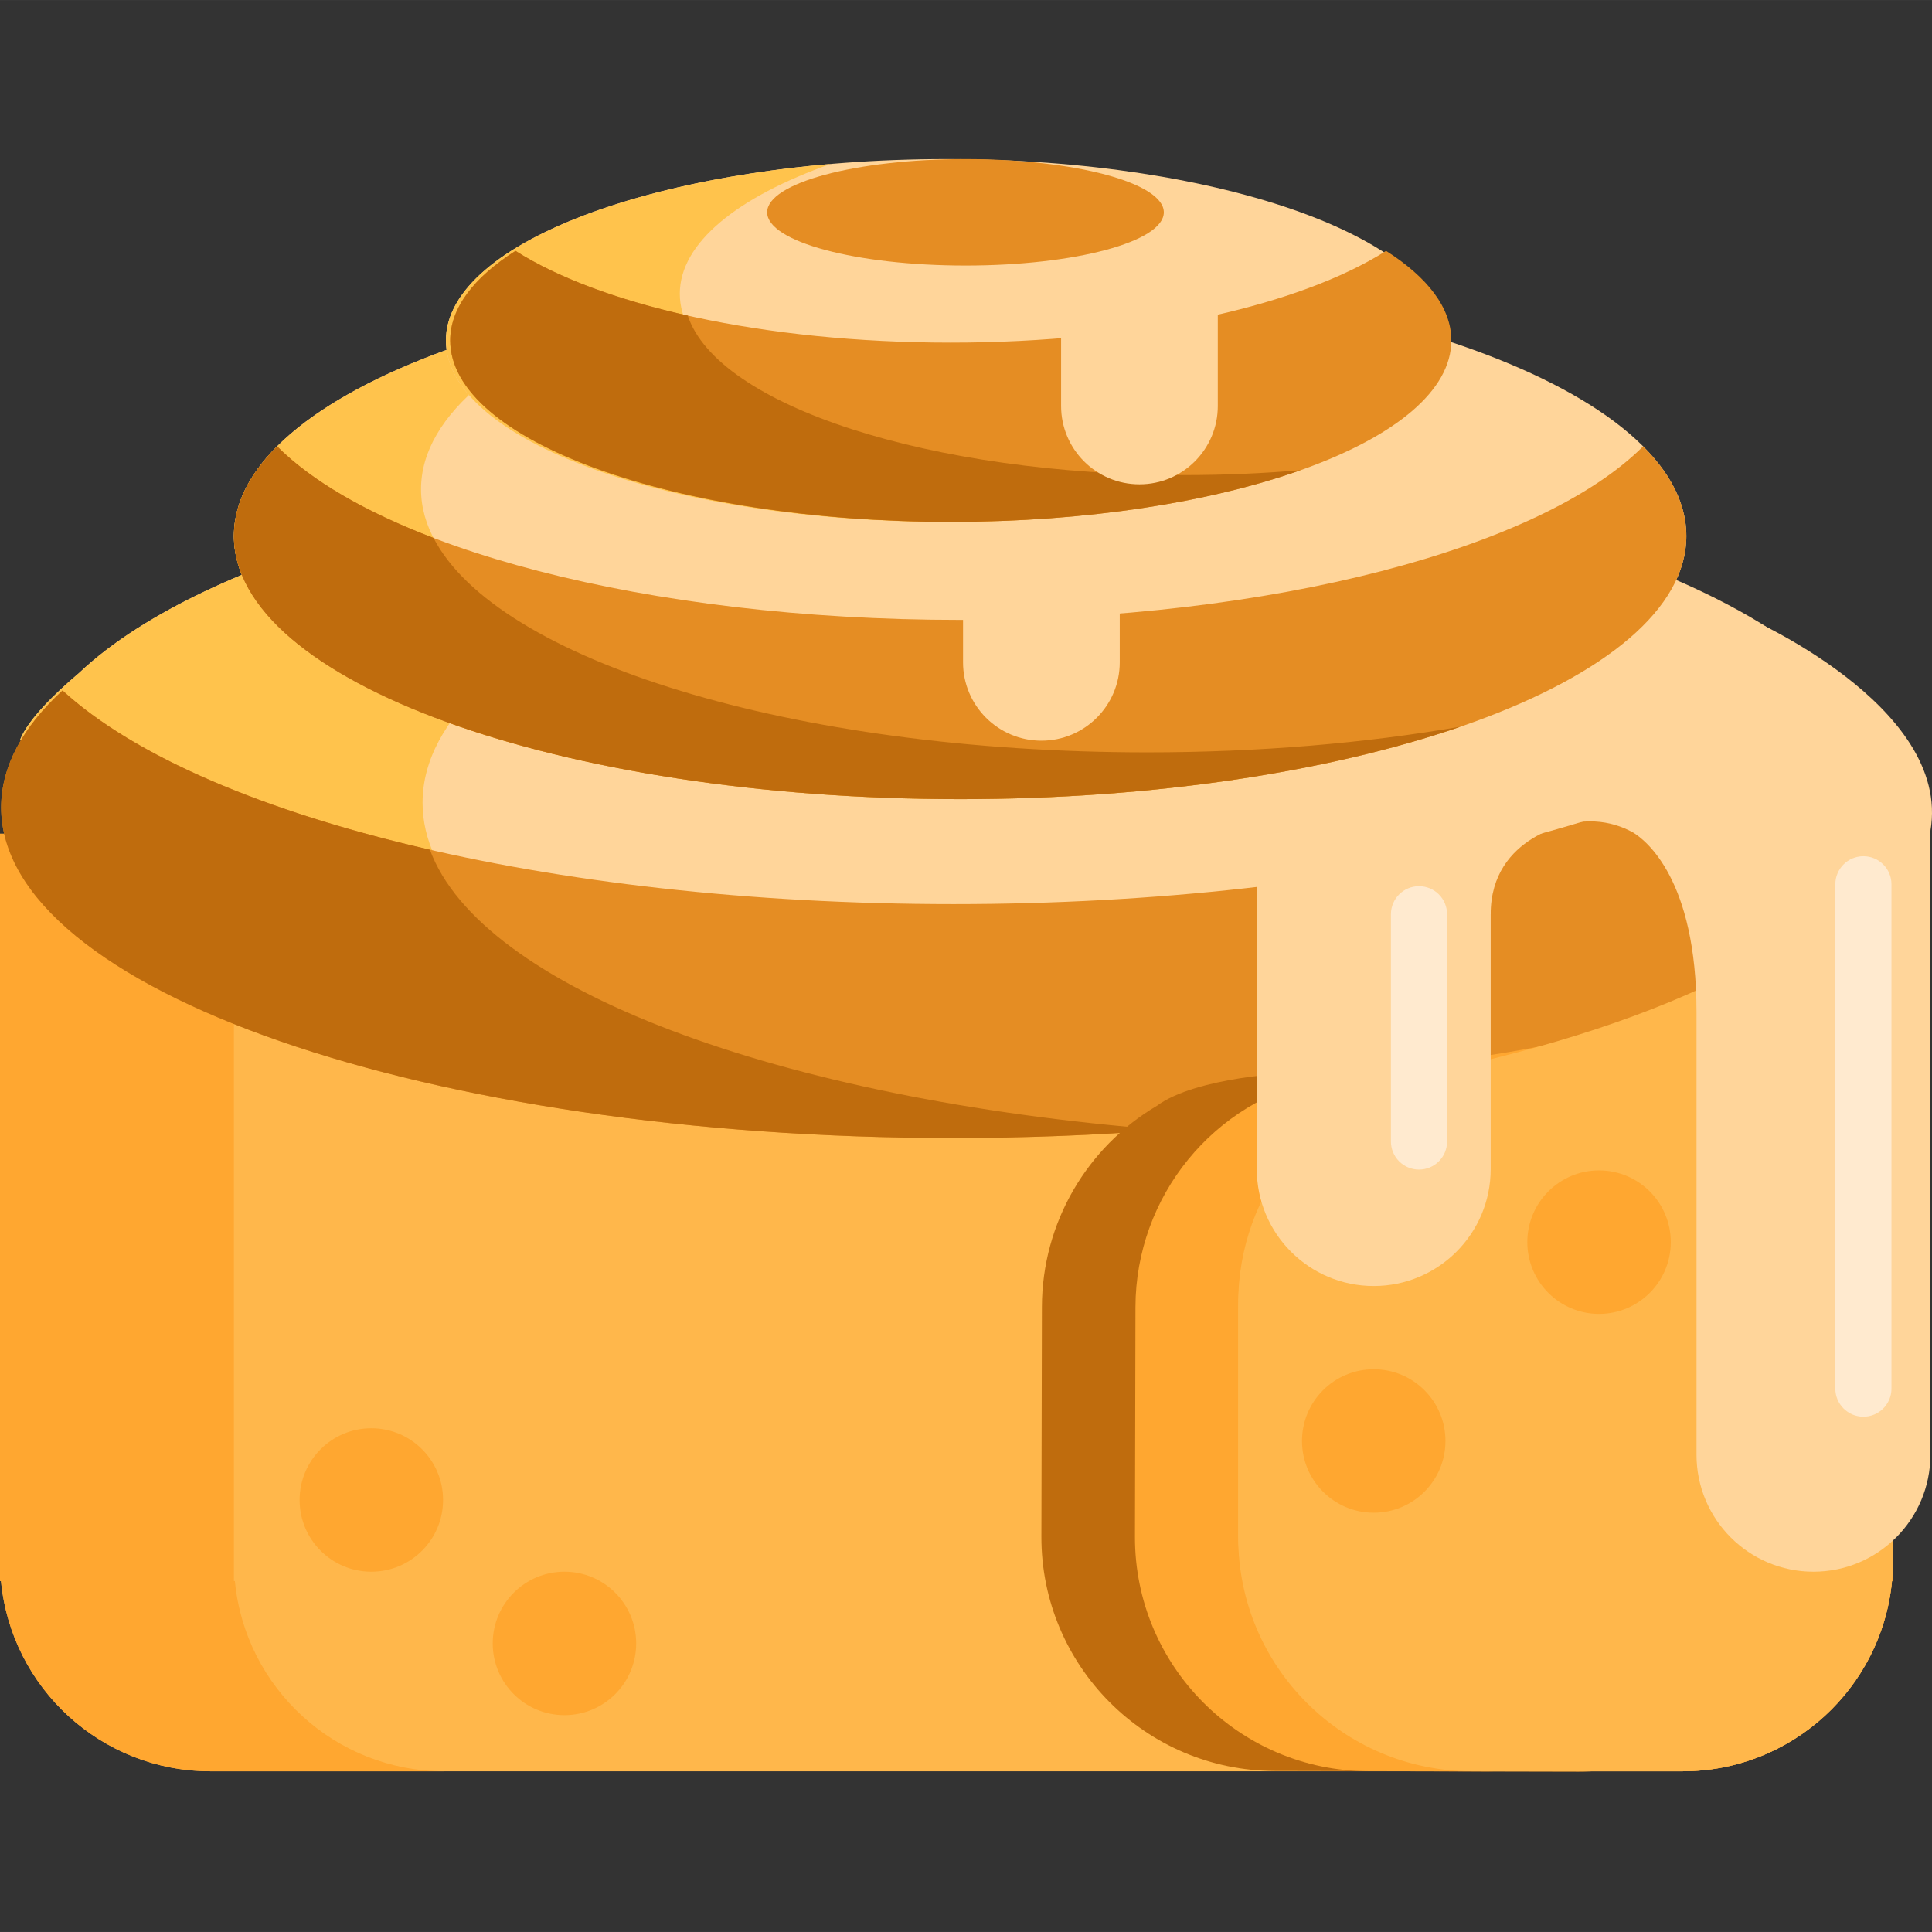 <svg height="413pt" viewBox="0 -34 413.008 413" width="413pt" xmlns="http://www.w3.org/2000/svg"><rect x="0" y="-34" width="413.008" height="413" fill="#333333" stroke="none"/><path d="m0 144.223v159.758h.211c2.184 22.82 21.398 40.668 44.789 40.668h314.668c23.391 0 42.605-17.848 44.785-40.668h.215v-159.758zm0 0" fill="#ffb74b"/><path d="m4.332 124.051c1.73-4.25 7.211-9.641 12.609-14.223 3.477-3.289 7.625-6.461 12.383-9.496.078-.055.137-.094.137-.094l-.004.012c34.066-21.66 99.336-36.312 174.27-36.312 110.125 0 199.395 31.637 199.395 70.664 0 39.031-89.27 70.668-199.395 70.668-110.121 0-199.395-31.637-199.395-70.668 0-3.008.535-5.973 1.566-8.883-.531-.547-1.051-1.105-1.566-1.668zm0 0" fill="#ffd59a"/><path d="m90.332 137.602c0-36.164 76.668-65.98 175.543-70.16-19.559-2.27-40.445-3.504-62.148-3.504-74.934 0-140.199 14.652-174.27 36.312l.004-.008s-.059.035-.137.09c-4.758 3.035-8.906 6.211-12.379 9.5-5.402 4.578-10.883 9.969-12.609 14.223.512.562 1.031 1.117 1.562 1.664-1.031 2.91-1.562 5.875-1.562 8.887 0 39.027 89.27 70.664 199.391 70.664 8.074 0 16.031-.172 23.855-.504-79.691-9.258-137.25-35.824-137.25-67.164zm0 0" fill="#ffc34c"/><path d="m360.496 80.57c0-31.07-69.508-56.254-155.246-56.254s-155.246 25.184-155.246 56.254c0 31.07 69.508 56.258 155.246 56.258s155.246-25.188 155.246-56.258zm0 0" fill="#ffd59a"/><path d="m245.25 126.828c-85.738 0-155.246-25.188-155.246-56.258 0-16.039 18.527-30.512 48.254-40.762-52.203 9.066-88.254 28.387-88.254 50.762 0 31.07 69.508 56.258 155.246 56.258 41.473 0 79.145-5.895 106.992-15.496-20.281 3.52-43 5.496-66.992 5.496zm0 0" fill="#ffc34c"/><path d="m309.34 38.781c0-21.418-47.906-38.777-107.008-38.777-59.098 0-107.008 17.359-107.008 38.777 0 21.414 47.91 38.773 107.008 38.773 59.102 0 107.008-17.359 107.008-38.773zm0 0" fill="#ffd59a"/><path d="m252.332 67.555c-59.098 0-107.008-17.359-107.008-38.773 0-10.867 12.34-20.688 32.215-27.73-47.141 4.055-82.215 19.406-82.215 37.73 0 21.414 47.91 38.773 107.008 38.773 29.113 0 55.504-4.211 74.793-11.047-7.957.684-16.258 1.047-24.793 1.047zm0 0" fill="#ffc34c"/><path d="m50.211 303.984h-.211v-159.762h-50v159.758h.211c2.184 22.82 21.398 40.668 44.789 40.668h50c-23.391 0-42.605-17.848-44.789-40.664zm0 0" fill="#ffa730"/><path d="m354.453 303.984h.215v-159.762h50v159.758h-.215c-2.18 22.82-21.395 40.668-44.785 40.668h-50c23.391 0 42.605-17.848 44.785-40.664zm0 0" fill="#ffa730"/><path d="m394.215 113.602c-29.086 26.691-103.363 45.668-190.426 45.668-87.059 0-161.336-18.977-190.418-45.668-8.473 7.773-13.121 16.199-13.121 25 0 39.031 91.129 70.668 203.543 70.668 112.41 0 203.539-31.637 203.539-70.668 0-8.801-4.648-17.227-13.117-25zm0 0" fill="#e58d23"/><path d="m357.121 183.398c-13.316 3.375-46.137 11.32-57.062 10.621-1.914-.121-4.266-.074-6.875.086-3.531.102-9.598.387-16.691 1.207 0 0-20.77.816-29.211 7.094-14.852 8.766-24.512 24.941-24.551 42.969l-.109 49.098c-.059 27.613 22.277 50.047 49.891 50.109l44.965.098c24.852.055 45.043-20.047 45.098-44.898l.262-117.855v-.914c.004.004-2.055.977-5.715 2.387zm0 0" fill="#bf6c0d"/><path d="m380.855 173.617c-37.449 17.062-77.488 20.117-87.586 20.633-3.48.809-7.027 1.582-10.656 2.316-23.199 4.695-39.832 25.184-39.883 48.855l-.109 49.094c-.059 27.617 22.277 50.051 49.891 50.113l44.965.098c24.852.055 45.043-20.047 45.098-44.902l.281-127.145c-.664.312-1.332.633-2 .938zm0 0" fill="#ffa730"/><path d="m264.699 244.551v49.098c0 27.613 22.387 50 50 50h44.965c24.855 0 45-20.145 45-45v-155.426h-1.5c-7.789 22.363-45.477 41.5-98.688 52.387-23.191 4.746-39.777 25.27-39.777 48.941zm0 0" fill="#ffb74b"/><path d="m91.898 147.637c-35.508-8.129-63.254-20.016-78.527-34.035-8.473 7.773-13.121 16.199-13.121 25 0 39.031 91.129 70.668 203.543 70.668 15.465 0 30.52-.602 45-1.734-82.508-6.469-146.023-30.324-156.895-59.898zm0 0" fill="#bf6c0d"/><path d="m264.699 245.551v49.098c0 27.613 22.387 50 50 50h44.965c24.855 0 45-20.145 45-45v-155.426h-1.5c-7.789 22.363-45.477 41.5-98.688 52.387-23.191 4.746-39.777 25.27-39.777 48.941zm0 0" fill="#ffb74b"/><path d="m336.461 141.875s-17.793 2.504-17.793 19.562h-35.332l10.332-15.031zm0 0" fill="#ffd59a"/><path d="m293.668 240.91c13.805 0 25-11.191 25-25v-93.23h-50v93.23c0 13.809 11.191 25 25 25zm0 0" fill="#ffd59a"/><path d="m303.344 216.02c-3.316 0-6-2.688-6-6v-48.582c0-3.312 2.684-6 6-6 3.312 0 6 2.688 6 6v48.582c0 3.312-2.688 6-6 6zm0 0" fill="#ffeacf"/><path d="m205.25 98.512c-67.176 0-124.379-15.461-146.004-37.098-5.977 5.98-9.242 12.43-9.242 19.156 0 31.07 69.508 56.258 155.246 56.258s155.246-25.188 155.246-56.258c0-6.727-3.266-13.176-9.242-19.156-21.625 21.637-78.828 37.098-146.004 37.098zm0 0" fill="#e58d23"/><path d="m372.641 97.609s44.691 19.105 40.027 45.996v133.379c0 13.805-11.195 25-25 25-13.809 0-25-11.195-25-25v-94.648c-.004-28.379-10.852-36.734-13.59-38.395-4.75-2.602-10.859-3.504-18.547-.34zm0 0" fill="#ffd59a"/><path d="m398.344 268.848c-3.316 0-6-2.688-6-6v-107.816c0-3.312 2.684-6 6-6 3.312 0 6 2.688 6 6v107.816c0 3.316-2.688 6-6 6zm0 0" fill="#ffeacf"/><path d="m136 317.316c0 8.469-6.863 15.332-15.332 15.332s-15.336-6.863-15.336-15.332 6.867-15.336 15.336-15.336 15.332 6.867 15.332 15.336zm0 0" fill="#ffa730"/><path d="m94.715 286.648c0 8.469-6.867 15.336-15.336 15.336s-15.332-6.867-15.332-15.336 6.863-15.332 15.332-15.332 15.336 6.863 15.336 15.332zm0 0" fill="#ffa730"/><path d="m245.25 126.828c-75.918 0-139.102-19.75-152.578-45.844-14.586-5.566-26.07-12.211-33.426-19.57-5.977 5.977-9.242 12.43-9.242 19.156 0 31.07 69.508 56.258 155.246 56.258 41.473 0 79.145-5.895 106.992-15.496-20.281 3.52-43 5.496-66.992 5.496zm0 0" fill="#bf6c0d"/><path d="m222.621 124.332c9.25 0 16.75-7.5 16.75-16.75v-25.012c0-1.105-.895-2-2-2h-29.5c-1.105 0-2 .895-2 2v25.012c0 9.25 7.5 16.75 16.75 16.75zm0 0" fill="#ffd59a"/><path d="m296.305 19.625c-18.414 11.715-53.188 19.617-93.055 19.617-39.871 0-74.645-7.902-93.055-19.617-8.879 5.648-13.953 12.188-13.953 19.156 0 21.414 47.906 38.773 107.008 38.773 59.098 0 107.008-17.359 107.008-38.773 0-6.969-5.074-13.508-13.953-19.156zm0 0" fill="#e58d23"/><path d="m253.25 67.555c-54.73 0-99.859-14.887-106.23-34.098-15.238-3.418-27.938-8.18-36.82-13.836-8.879 5.652-13.957 12.191-13.957 19.156 0 21.418 47.91 38.777 107.008 38.777 29.109 0 55.5-4.215 74.793-11.047-7.957.684-16.258 1.047-24.793 1.047zm0 0" fill="#bf6c0d"/><path d="m243.582 69.531c9.254 0 16.75-7.5 16.75-16.75v-33.453c0-1.105-.895-2-2-2h-29.5c-1.105 0-2 .895-2 2v33.453c0 9.25 7.5 16.75 16.75 16.75zm0 0" fill="#ffd59a"/><path d="m309 274.035c0 8.469-6.863 15.336-15.332 15.336s-15.336-6.867-15.336-15.336 6.867-15.332 15.336-15.332 15.332 6.863 15.332 15.332zm0 0" fill="#ffa730"/><path d="m357.168 231.531c0 8.469-6.867 15.336-15.336 15.336s-15.332-6.867-15.332-15.336 6.863-15.336 15.332-15.336 15.336 6.867 15.336 15.336zm0 0" fill="#ffa730"/><path d="m248.793 11.383c0-6.285-18.984-11.379-42.398-11.379-23.418 0-42.398 5.094-42.398 11.379 0 6.285 18.98 11.379 42.398 11.379 23.414 0 42.398-5.094 42.398-11.379zm0 0" fill="#e58d23"/></svg>